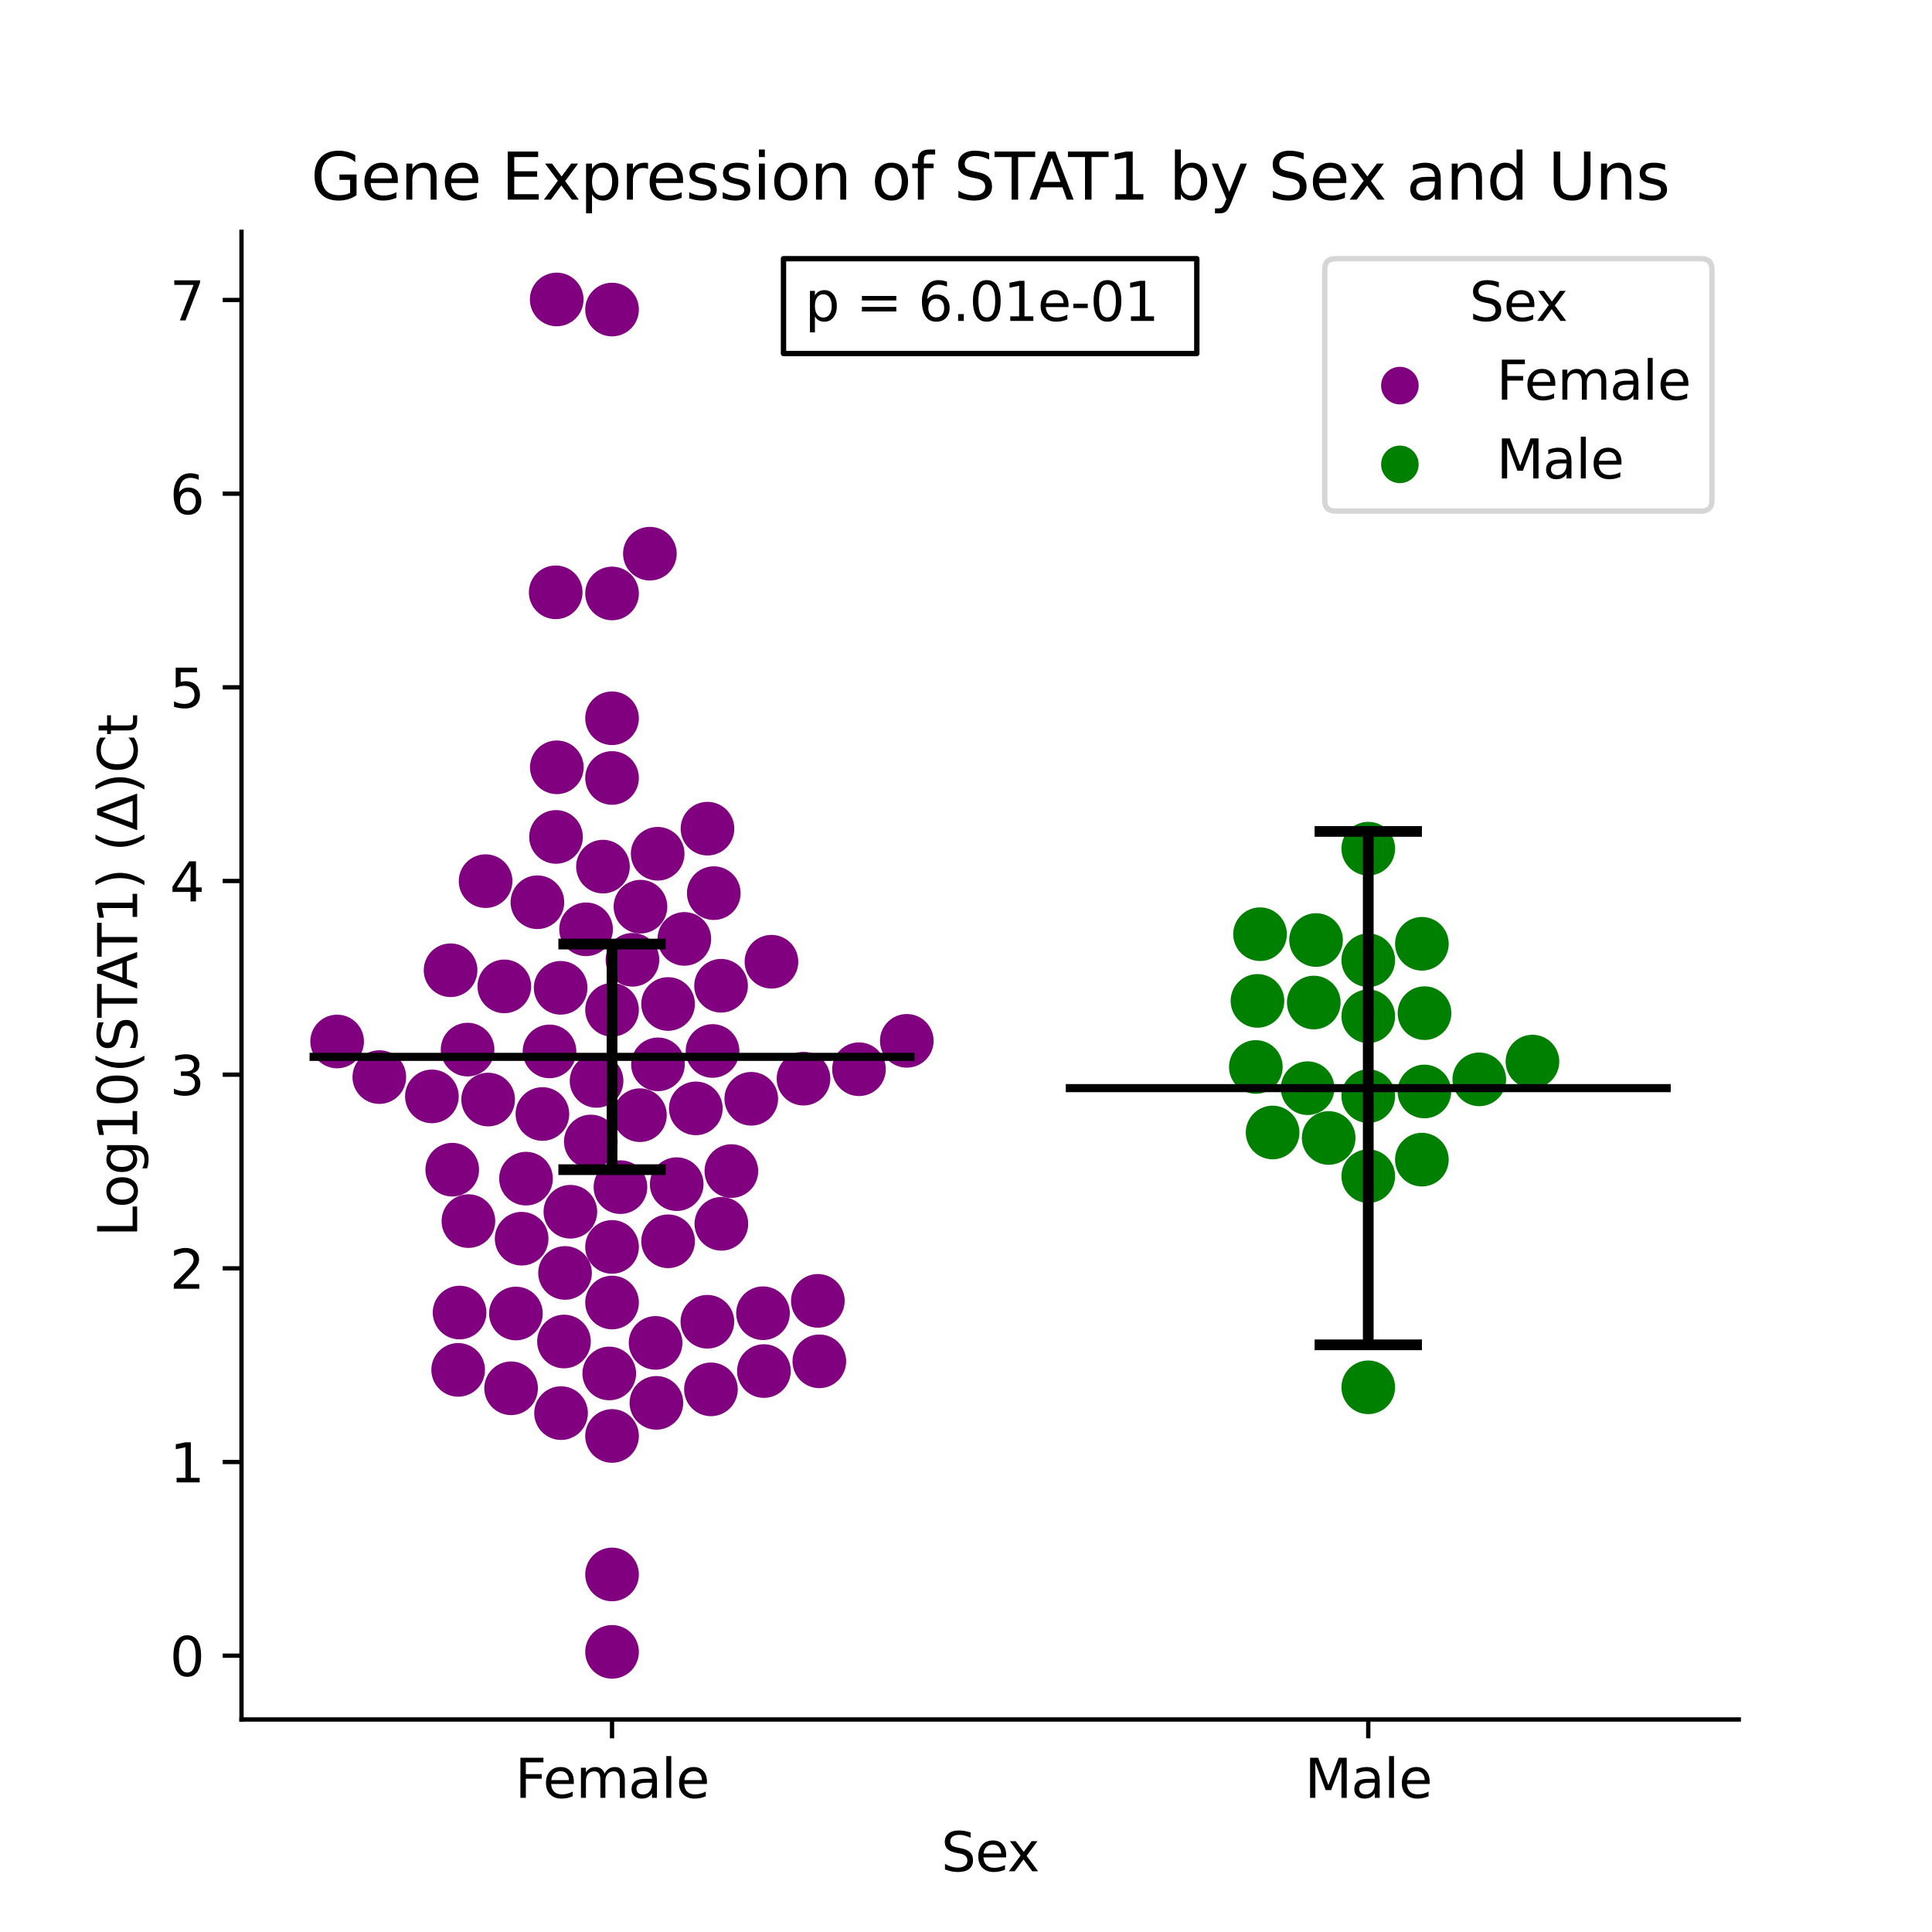 <?xml version="1.0" encoding="utf-8" standalone="no"?>
<!DOCTYPE svg PUBLIC "-//W3C//DTD SVG 1.1//EN"
  "http://www.w3.org/Graphics/SVG/1.1/DTD/svg11.dtd">
<svg xmlns:xlink="http://www.w3.org/1999/xlink" width="360pt" height="360pt" viewBox="0 0 360 360" xmlns="http://www.w3.org/2000/svg" version="1.1">
 <defs>
  <style type="text/css">*{stroke-linejoin: round; stroke-linecap: butt}</style>
 </defs>
 <g id="figure_1">
  <g id="patch_1">
   <path d="M 0 360 
L 360 360 
L 360 0 
L 0 0 
z
" style="fill: #ffffff"/>
  </g>
  <g id="axes_1">
   <g id="patch_2">
    <path d="M 45 320.4 
L 324 320.4 
L 324 43.2 
L 45 43.2 
z
" style="fill: #ffffff"/>
   </g>
   <g id="PathCollection_1">
    <defs>
     <path id="C0_0_b4e20d039d" d="M 0 5 
C 1.326 5 2.598 4.473 3.536 3.536 
C 4.473 2.598 5 1.326 5 -0 
C 5 -1.326 4.473 -2.598 3.536 -3.536 
C 2.598 -4.473 1.326 -5 0 -5 
C -1.326 -5 -2.598 -4.473 -3.536 -3.536 
C -4.473 -2.598 -5 -1.326 -5 0 
C -5 1.326 -4.473 2.598 -3.536 3.536 
C -2.598 4.473 -1.326 5 0 5 
z
"/>
    </defs>
    <g clip-path="url(#p9e9383e3ed)">
     <use xlink:href="#C0_0_b4e20d039d" x="87.281" y="227.534" style="fill: #800080"/>
    </g>
    <g clip-path="url(#p9e9383e3ed)">
     <use xlink:href="#C0_0_b4e20d039d" x="124.488" y="231.297" style="fill: #800080"/>
    </g>
    <g clip-path="url(#p9e9383e3ed)">
     <use xlink:href="#C0_0_b4e20d039d" x="142.343" y="255.476" style="fill: #800080"/>
    </g>
    <g clip-path="url(#p9e9383e3ed)">
     <use xlink:href="#C0_0_b4e20d039d" x="83.958" y="180.793" style="fill: #800080"/>
    </g>
    <g clip-path="url(#p9e9383e3ed)">
     <use xlink:href="#C0_0_b4e20d039d" x="114.045" y="293.377" style="fill: #800080"/>
    </g>
    <g clip-path="url(#p9e9383e3ed)">
     <use xlink:href="#C0_0_b4e20d039d" x="132.472" y="258.886" style="fill: #800080"/>
    </g>
    <g clip-path="url(#p9e9383e3ed)">
     <use xlink:href="#C0_0_b4e20d039d" x="113.526" y="255.924" style="fill: #800080"/>
    </g>
    <g clip-path="url(#p9e9383e3ed)">
     <use xlink:href="#C0_0_b4e20d039d" x="114.045" y="232.345" style="fill: #800080"/>
    </g>
    <g clip-path="url(#p9e9383e3ed)">
     <use xlink:href="#C0_0_b4e20d039d" x="95.235" y="258.689" style="fill: #800080"/>
    </g>
    <g clip-path="url(#p9e9383e3ed)">
     <use xlink:href="#C0_0_b4e20d039d" x="168.967" y="193.946" style="fill: #800080"/>
    </g>
    <g clip-path="url(#p9e9383e3ed)">
     <use xlink:href="#C0_0_b4e20d039d" x="143.747" y="179.204" style="fill: #800080"/>
    </g>
    <g clip-path="url(#p9e9383e3ed)">
     <use xlink:href="#C0_0_b4e20d039d" x="97.2" y="230.815" style="fill: #800080"/>
    </g>
    <g clip-path="url(#p9e9383e3ed)">
     <use xlink:href="#C0_0_b4e20d039d" x="114.045" y="307.8" style="fill: #800080"/>
    </g>
    <g clip-path="url(#p9e9383e3ed)">
     <use xlink:href="#C0_0_b4e20d039d" x="142.175" y="244.701" style="fill: #800080"/>
    </g>
    <g clip-path="url(#p9e9383e3ed)">
     <use xlink:href="#C0_0_b4e20d039d" x="119.24" y="207.8" style="fill: #800080"/>
    </g>
    <g clip-path="url(#p9e9383e3ed)">
     <use xlink:href="#C0_0_b4e20d039d" x="122.31" y="261.403" style="fill: #800080"/>
    </g>
    <g clip-path="url(#p9e9383e3ed)">
     <use xlink:href="#C0_0_b4e20d039d" x="114.045" y="57.68" style="fill: #800080"/>
    </g>
    <g clip-path="url(#p9e9383e3ed)">
     <use xlink:href="#C0_0_b4e20d039d" x="121.095" y="103.171" style="fill: #800080"/>
    </g>
    <g clip-path="url(#p9e9383e3ed)">
     <use xlink:href="#C0_0_b4e20d039d" x="90.482" y="164.19" style="fill: #800080"/>
    </g>
    <g clip-path="url(#p9e9383e3ed)">
     <use xlink:href="#C0_0_b4e20d039d" x="152.669" y="253.663" style="fill: #800080"/>
    </g>
    <g clip-path="url(#p9e9383e3ed)">
     <use xlink:href="#C0_0_b4e20d039d" x="101.07" y="207.58" style="fill: #800080"/>
    </g>
    <g clip-path="url(#p9e9383e3ed)">
     <use xlink:href="#C0_0_b4e20d039d" x="134.416" y="228.041" style="fill: #800080"/>
    </g>
    <g clip-path="url(#p9e9383e3ed)">
     <use xlink:href="#C0_0_b4e20d039d" x="93.972" y="183.8" style="fill: #800080"/>
    </g>
    <g clip-path="url(#p9e9383e3ed)">
     <use xlink:href="#C0_0_b4e20d039d" x="106.279" y="225.792" style="fill: #800080"/>
    </g>
    <g clip-path="url(#p9e9383e3ed)">
     <use xlink:href="#C0_0_b4e20d039d" x="114.045" y="242.708" style="fill: #800080"/>
    </g>
    <g clip-path="url(#p9e9383e3ed)">
     <use xlink:href="#C0_0_b4e20d039d" x="149.721" y="200.996" style="fill: #800080"/>
    </g>
    <g clip-path="url(#p9e9383e3ed)">
     <use xlink:href="#C0_0_b4e20d039d" x="115.611" y="221.207" style="fill: #800080"/>
    </g>
    <g clip-path="url(#p9e9383e3ed)">
     <use xlink:href="#C0_0_b4e20d039d" x="114.045" y="188.166" style="fill: #800080"/>
    </g>
    <g clip-path="url(#p9e9383e3ed)">
     <use xlink:href="#C0_0_b4e20d039d" x="103.733" y="55.8" style="fill: #800080"/>
    </g>
    <g clip-path="url(#p9e9383e3ed)">
     <use xlink:href="#C0_0_b4e20d039d" x="114.045" y="110.582" style="fill: #800080"/>
    </g>
    <g clip-path="url(#p9e9383e3ed)">
     <use xlink:href="#C0_0_b4e20d039d" x="114.045" y="133.835" style="fill: #800080"/>
    </g>
    <g clip-path="url(#p9e9383e3ed)">
     <use xlink:href="#C0_0_b4e20d039d" x="103.548" y="110.368" style="fill: #800080"/>
    </g>
    <g clip-path="url(#p9e9383e3ed)">
     <use xlink:href="#C0_0_b4e20d039d" x="112.352" y="161.483" style="fill: #800080"/>
    </g>
    <g clip-path="url(#p9e9383e3ed)">
     <use xlink:href="#C0_0_b4e20d039d" x="62.819" y="194.068" style="fill: #800080"/>
    </g>
    <g clip-path="url(#p9e9383e3ed)">
     <use xlink:href="#C0_0_b4e20d039d" x="110.088" y="212.702" style="fill: #800080"/>
    </g>
    <g clip-path="url(#p9e9383e3ed)">
     <use xlink:href="#C0_0_b4e20d039d" x="103.606" y="155.949" style="fill: #800080"/>
    </g>
    <g clip-path="url(#p9e9383e3ed)">
     <use xlink:href="#C0_0_b4e20d039d" x="104.468" y="184.067" style="fill: #800080"/>
    </g>
    <g clip-path="url(#p9e9383e3ed)">
     <use xlink:href="#C0_0_b4e20d039d" x="70.68" y="200.697" style="fill: #800080"/>
    </g>
    <g clip-path="url(#p9e9383e3ed)">
     <use xlink:href="#C0_0_b4e20d039d" x="122.158" y="250.231" style="fill: #800080"/>
    </g>
    <g clip-path="url(#p9e9383e3ed)">
     <use xlink:href="#C0_0_b4e20d039d" x="84.267" y="217.955" style="fill: #800080"/>
    </g>
    <g clip-path="url(#p9e9383e3ed)">
     <use xlink:href="#C0_0_b4e20d039d" x="85.372" y="255.258" style="fill: #800080"/>
    </g>
    <g clip-path="url(#p9e9383e3ed)">
     <use xlink:href="#C0_0_b4e20d039d" x="122.601" y="198.326" style="fill: #800080"/>
    </g>
    <g clip-path="url(#p9e9383e3ed)">
     <use xlink:href="#C0_0_b4e20d039d" x="96.132" y="244.753" style="fill: #800080"/>
    </g>
    <g clip-path="url(#p9e9383e3ed)">
     <use xlink:href="#C0_0_b4e20d039d" x="131.808" y="246.289" style="fill: #800080"/>
    </g>
    <g clip-path="url(#p9e9383e3ed)">
     <use xlink:href="#C0_0_b4e20d039d" x="85.634" y="244.576" style="fill: #800080"/>
    </g>
    <g clip-path="url(#p9e9383e3ed)">
     <use xlink:href="#C0_0_b4e20d039d" x="126.094" y="220.65" style="fill: #800080"/>
    </g>
    <g clip-path="url(#p9e9383e3ed)">
     <use xlink:href="#C0_0_b4e20d039d" x="114.045" y="267.571" style="fill: #800080"/>
    </g>
    <g clip-path="url(#p9e9383e3ed)">
     <use xlink:href="#C0_0_b4e20d039d" x="132.769" y="195.833" style="fill: #800080"/>
    </g>
    <g clip-path="url(#p9e9383e3ed)">
     <use xlink:href="#C0_0_b4e20d039d" x="103.756" y="142.976" style="fill: #800080"/>
    </g>
    <g clip-path="url(#p9e9383e3ed)">
     <use xlink:href="#C0_0_b4e20d039d" x="133.002" y="166.425" style="fill: #800080"/>
    </g>
    <g clip-path="url(#p9e9383e3ed)">
     <use xlink:href="#C0_0_b4e20d039d" x="160.057" y="199.237" style="fill: #800080"/>
    </g>
    <g clip-path="url(#p9e9383e3ed)">
     <use xlink:href="#C0_0_b4e20d039d" x="129.655" y="206.531" style="fill: #800080"/>
    </g>
    <g clip-path="url(#p9e9383e3ed)">
     <use xlink:href="#C0_0_b4e20d039d" x="122.545" y="159.085" style="fill: #800080"/>
    </g>
    <g clip-path="url(#p9e9383e3ed)">
     <use xlink:href="#C0_0_b4e20d039d" x="139.986" y="204.743" style="fill: #800080"/>
    </g>
    <g clip-path="url(#p9e9383e3ed)">
     <use xlink:href="#C0_0_b4e20d039d" x="131.827" y="154.409" style="fill: #800080"/>
    </g>
    <g clip-path="url(#p9e9383e3ed)">
     <use xlink:href="#C0_0_b4e20d039d" x="90.958" y="204.886" style="fill: #800080"/>
    </g>
    <g clip-path="url(#p9e9383e3ed)">
     <use xlink:href="#C0_0_b4e20d039d" x="100.137" y="168.12" style="fill: #800080"/>
    </g>
    <g clip-path="url(#p9e9383e3ed)">
     <use xlink:href="#C0_0_b4e20d039d" x="80.477" y="204.296" style="fill: #800080"/>
    </g>
    <g clip-path="url(#p9e9383e3ed)">
     <use xlink:href="#C0_0_b4e20d039d" x="134.359" y="183.682" style="fill: #800080"/>
    </g>
    <g clip-path="url(#p9e9383e3ed)">
     <use xlink:href="#C0_0_b4e20d039d" x="109.205" y="173.162" style="fill: #800080"/>
    </g>
    <g clip-path="url(#p9e9383e3ed)">
     <use xlink:href="#C0_0_b4e20d039d" x="87.127" y="195.576" style="fill: #800080"/>
    </g>
    <g clip-path="url(#p9e9383e3ed)">
     <use xlink:href="#C0_0_b4e20d039d" x="111.161" y="201.413" style="fill: #800080"/>
    </g>
    <g clip-path="url(#p9e9383e3ed)">
     <use xlink:href="#C0_0_b4e20d039d" x="117.845" y="178.844" style="fill: #800080"/>
    </g>
    <g clip-path="url(#p9e9383e3ed)">
     <use xlink:href="#C0_0_b4e20d039d" x="119.34" y="168.946" style="fill: #800080"/>
    </g>
    <g clip-path="url(#p9e9383e3ed)">
     <use xlink:href="#C0_0_b4e20d039d" x="127.517" y="174.952" style="fill: #800080"/>
    </g>
    <g clip-path="url(#p9e9383e3ed)">
     <use xlink:href="#C0_0_b4e20d039d" x="114.045" y="144.966" style="fill: #800080"/>
    </g>
    <g clip-path="url(#p9e9383e3ed)">
     <use xlink:href="#C0_0_b4e20d039d" x="104.543" y="263.317" style="fill: #800080"/>
    </g>
    <g clip-path="url(#p9e9383e3ed)">
     <use xlink:href="#C0_0_b4e20d039d" x="102.392" y="195.913" style="fill: #800080"/>
    </g>
    <g clip-path="url(#p9e9383e3ed)">
     <use xlink:href="#C0_0_b4e20d039d" x="105.09" y="249.971" style="fill: #800080"/>
    </g>
    <g clip-path="url(#p9e9383e3ed)">
     <use xlink:href="#C0_0_b4e20d039d" x="152.392" y="242.396" style="fill: #800080"/>
    </g>
    <g clip-path="url(#p9e9383e3ed)">
     <use xlink:href="#C0_0_b4e20d039d" x="124.483" y="187.078" style="fill: #800080"/>
    </g>
    <g clip-path="url(#p9e9383e3ed)">
     <use xlink:href="#C0_0_b4e20d039d" x="98.014" y="219.624" style="fill: #800080"/>
    </g>
    <g clip-path="url(#p9e9383e3ed)">
     <use xlink:href="#C0_0_b4e20d039d" x="105.286" y="237.195" style="fill: #800080"/>
    </g>
    <g clip-path="url(#p9e9383e3ed)">
     <use xlink:href="#C0_0_b4e20d039d" x="136.278" y="218.215" style="fill: #800080"/>
    </g>
   </g>
   <g id="PathCollection_2">
    <defs>
     <path id="C1_0_ff8bf747c5" d="M 0 5 
C 1.326 5 2.598 4.473 3.536 3.536 
C 4.473 2.598 5 1.326 5 -0 
C 5 -1.326 4.473 -2.598 3.536 -3.536 
C 2.598 -4.473 1.326 -5 0 -5 
C -1.326 -5 -2.598 -4.473 -3.536 -3.536 
C -4.473 -2.598 -5 -1.326 -5 0 
C -5 1.326 -4.473 2.598 -3.536 3.536 
C -2.598 4.473 -1.326 5 0 5 
z
"/>
    </defs>
    <g clip-path="url(#p9e9383e3ed)">
     <use xlink:href="#C1_0_ff8bf747c5" x="254.955" y="219.16" style="fill: #008000"/>
    </g>
    <g clip-path="url(#p9e9383e3ed)">
     <use xlink:href="#C1_0_ff8bf747c5" x="265.415" y="203.382" style="fill: #008000"/>
    </g>
    <g clip-path="url(#p9e9383e3ed)">
     <use xlink:href="#C1_0_ff8bf747c5" x="254.955" y="258.506" style="fill: #008000"/>
    </g>
    <g clip-path="url(#p9e9383e3ed)">
     <use xlink:href="#C1_0_ff8bf747c5" x="237.132" y="211.024" style="fill: #008000"/>
    </g>
    <g clip-path="url(#p9e9383e3ed)">
     <use xlink:href="#C1_0_ff8bf747c5" x="234.007" y="198.816" style="fill: #008000"/>
    </g>
    <g clip-path="url(#p9e9383e3ed)">
     <use xlink:href="#C1_0_ff8bf747c5" x="285.552" y="197.812" style="fill: #008000"/>
    </g>
    <g clip-path="url(#p9e9383e3ed)">
     <use xlink:href="#C1_0_ff8bf747c5" x="265.437" y="188.787" style="fill: #008000"/>
    </g>
    <g clip-path="url(#p9e9383e3ed)">
     <use xlink:href="#C1_0_ff8bf747c5" x="264.945" y="216.083" style="fill: #008000"/>
    </g>
    <g clip-path="url(#p9e9383e3ed)">
     <use xlink:href="#C1_0_ff8bf747c5" x="247.577" y="212.044" style="fill: #008000"/>
    </g>
    <g clip-path="url(#p9e9383e3ed)">
     <use xlink:href="#C1_0_ff8bf747c5" x="243.652" y="202.769" style="fill: #008000"/>
    </g>
    <g clip-path="url(#p9e9383e3ed)">
     <use xlink:href="#C1_0_ff8bf747c5" x="234.31" y="186.502" style="fill: #008000"/>
    </g>
    <g clip-path="url(#p9e9383e3ed)">
     <use xlink:href="#C1_0_ff8bf747c5" x="234.79" y="174.075" style="fill: #008000"/>
    </g>
    <g clip-path="url(#p9e9383e3ed)">
     <use xlink:href="#C1_0_ff8bf747c5" x="264.949" y="175.862" style="fill: #008000"/>
    </g>
    <g clip-path="url(#p9e9383e3ed)">
     <use xlink:href="#C1_0_ff8bf747c5" x="254.955" y="158.14" style="fill: #008000"/>
    </g>
    <g clip-path="url(#p9e9383e3ed)">
     <use xlink:href="#C1_0_ff8bf747c5" x="244.805" y="186.81" style="fill: #008000"/>
    </g>
    <g clip-path="url(#p9e9383e3ed)">
     <use xlink:href="#C1_0_ff8bf747c5" x="245.228" y="175.161" style="fill: #008000"/>
    </g>
    <g clip-path="url(#p9e9383e3ed)">
     <use xlink:href="#C1_0_ff8bf747c5" x="275.643" y="201.122" style="fill: #008000"/>
    </g>
    <g clip-path="url(#p9e9383e3ed)">
     <use xlink:href="#C1_0_ff8bf747c5" x="254.955" y="204.248" style="fill: #008000"/>
    </g>
    <g clip-path="url(#p9e9383e3ed)">
     <use xlink:href="#C1_0_ff8bf747c5" x="254.955" y="189.372" style="fill: #008000"/>
    </g>
    <g clip-path="url(#p9e9383e3ed)">
     <use xlink:href="#C1_0_ff8bf747c5" x="254.955" y="178.927" style="fill: #008000"/>
    </g>
   </g>
   <g id="PathCollection_3"/>
   <g id="PathCollection_4"/>
   <g id="matplotlib.axis_1">
    <g id="xtick_1">
     <g id="line2d_1">
      <defs>
       <path id="mc632abb2f9" d="M 0 0 
L 0 3.5 
" style="stroke: #000000; stroke-width: 0.8"/>
      </defs>
      <g>
       <use xlink:href="#mc632abb2f9" x="114.045" y="320.4" style="stroke: #000000; stroke-width: 0.8"/>
      </g>
     </g>
     <g id="text_1">
      <!-- Female -->
      <g transform="translate(95.968 334.998) scale(0.1 -0.1)">
       <defs>
        <path id="DejaVuSans-46" d="M 628 4666 
L 3309 4666 
L 3309 4134 
L 1259 4134 
L 1259 2759 
L 3109 2759 
L 3109 2228 
L 1259 2228 
L 1259 0 
L 628 0 
L 628 4666 
z
" transform="scale(0.016)"/>
        <path id="DejaVuSans-65" d="M 3597 1894 
L 3597 1613 
L 953 1613 
Q 991 1019 1311 708 
Q 1631 397 2203 397 
Q 2534 397 2845 478 
Q 3156 559 3463 722 
L 3463 178 
Q 3153 47 2828 -22 
Q 2503 -91 2169 -91 
Q 1331 -91 842 396 
Q 353 884 353 1716 
Q 353 2575 817 3079 
Q 1281 3584 2069 3584 
Q 2775 3584 3186 3129 
Q 3597 2675 3597 1894 
z
M 3022 2063 
Q 3016 2534 2758 2815 
Q 2500 3097 2075 3097 
Q 1594 3097 1305 2825 
Q 1016 2553 972 2059 
L 3022 2063 
z
" transform="scale(0.016)"/>
        <path id="DejaVuSans-6d" d="M 3328 2828 
Q 3544 3216 3844 3400 
Q 4144 3584 4550 3584 
Q 5097 3584 5394 3201 
Q 5691 2819 5691 2113 
L 5691 0 
L 5113 0 
L 5113 2094 
Q 5113 2597 4934 2840 
Q 4756 3084 4391 3084 
Q 3944 3084 3684 2787 
Q 3425 2491 3425 1978 
L 3425 0 
L 2847 0 
L 2847 2094 
Q 2847 2600 2669 2842 
Q 2491 3084 2119 3084 
Q 1678 3084 1418 2786 
Q 1159 2488 1159 1978 
L 1159 0 
L 581 0 
L 581 3500 
L 1159 3500 
L 1159 2956 
Q 1356 3278 1631 3431 
Q 1906 3584 2284 3584 
Q 2666 3584 2933 3390 
Q 3200 3197 3328 2828 
z
" transform="scale(0.016)"/>
        <path id="DejaVuSans-61" d="M 2194 1759 
Q 1497 1759 1228 1600 
Q 959 1441 959 1056 
Q 959 750 1161 570 
Q 1363 391 1709 391 
Q 2188 391 2477 730 
Q 2766 1069 2766 1631 
L 2766 1759 
L 2194 1759 
z
M 3341 1997 
L 3341 0 
L 2766 0 
L 2766 531 
Q 2569 213 2275 61 
Q 1981 -91 1556 -91 
Q 1019 -91 701 211 
Q 384 513 384 1019 
Q 384 1609 779 1909 
Q 1175 2209 1959 2209 
L 2766 2209 
L 2766 2266 
Q 2766 2663 2505 2880 
Q 2244 3097 1772 3097 
Q 1472 3097 1187 3025 
Q 903 2953 641 2809 
L 641 3341 
Q 956 3463 1253 3523 
Q 1550 3584 1831 3584 
Q 2591 3584 2966 3190 
Q 3341 2797 3341 1997 
z
" transform="scale(0.016)"/>
        <path id="DejaVuSans-6c" d="M 603 4863 
L 1178 4863 
L 1178 0 
L 603 0 
L 603 4863 
z
" transform="scale(0.016)"/>
       </defs>
       <use xlink:href="#DejaVuSans-46"/>
       <use xlink:href="#DejaVuSans-65" x="52.02"/>
       <use xlink:href="#DejaVuSans-6d" x="113.543"/>
       <use xlink:href="#DejaVuSans-61" x="210.955"/>
       <use xlink:href="#DejaVuSans-6c" x="272.234"/>
       <use xlink:href="#DejaVuSans-65" x="300.018"/>
      </g>
     </g>
    </g>
    <g id="xtick_2">
     <g id="line2d_2">
      <g>
       <use xlink:href="#mc632abb2f9" x="254.955" y="320.4" style="stroke: #000000; stroke-width: 0.8"/>
      </g>
     </g>
     <g id="text_2">
      <!-- Male -->
      <g transform="translate(243.111 334.998) scale(0.1 -0.1)">
       <defs>
        <path id="DejaVuSans-4d" d="M 628 4666 
L 1569 4666 
L 2759 1491 
L 3956 4666 
L 4897 4666 
L 4897 0 
L 4281 0 
L 4281 4097 
L 3078 897 
L 2444 897 
L 1241 4097 
L 1241 0 
L 628 0 
L 628 4666 
z
" transform="scale(0.016)"/>
       </defs>
       <use xlink:href="#DejaVuSans-4d"/>
       <use xlink:href="#DejaVuSans-61" x="86.279"/>
       <use xlink:href="#DejaVuSans-6c" x="147.559"/>
       <use xlink:href="#DejaVuSans-65" x="175.342"/>
      </g>
     </g>
    </g>
    <g id="text_3">
     <!-- Sex -->
     <g transform="translate(175.377 348.677) scale(0.1 -0.1)">
      <defs>
       <path id="DejaVuSans-53" d="M 3425 4513 
L 3425 3897 
Q 3066 4069 2747 4153 
Q 2428 4238 2131 4238 
Q 1616 4238 1336 4038 
Q 1056 3838 1056 3469 
Q 1056 3159 1242 3001 
Q 1428 2844 1947 2747 
L 2328 2669 
Q 3034 2534 3370 2195 
Q 3706 1856 3706 1288 
Q 3706 609 3251 259 
Q 2797 -91 1919 -91 
Q 1588 -91 1214 -16 
Q 841 59 441 206 
L 441 856 
Q 825 641 1194 531 
Q 1563 422 1919 422 
Q 2459 422 2753 634 
Q 3047 847 3047 1241 
Q 3047 1584 2836 1778 
Q 2625 1972 2144 2069 
L 1759 2144 
Q 1053 2284 737 2584 
Q 422 2884 422 3419 
Q 422 4038 858 4394 
Q 1294 4750 2059 4750 
Q 2388 4750 2728 4690 
Q 3069 4631 3425 4513 
z
" transform="scale(0.016)"/>
       <path id="DejaVuSans-78" d="M 3513 3500 
L 2247 1797 
L 3578 0 
L 2900 0 
L 1881 1375 
L 863 0 
L 184 0 
L 1544 1831 
L 300 3500 
L 978 3500 
L 1906 2253 
L 2834 3500 
L 3513 3500 
z
" transform="scale(0.016)"/>
      </defs>
      <use xlink:href="#DejaVuSans-53"/>
      <use xlink:href="#DejaVuSans-65" x="63.477"/>
      <use xlink:href="#DejaVuSans-78" x="123.25"/>
     </g>
    </g>
   </g>
   <g id="matplotlib.axis_2">
    <g id="ytick_1">
     <g id="line2d_3">
      <defs>
       <path id="m5206863338" d="M 0 0 
L -3.5 0 
" style="stroke: #000000; stroke-width: 0.8"/>
      </defs>
      <g>
       <use xlink:href="#m5206863338" x="45" y="308.509" style="stroke: #000000; stroke-width: 0.8"/>
      </g>
     </g>
     <g id="text_4">
      <!-- 0 -->
      <g transform="translate(31.637 312.308) scale(0.1 -0.1)">
       <defs>
        <path id="DejaVuSans-30" d="M 2034 4250 
Q 1547 4250 1301 3770 
Q 1056 3291 1056 2328 
Q 1056 1369 1301 889 
Q 1547 409 2034 409 
Q 2525 409 2770 889 
Q 3016 1369 3016 2328 
Q 3016 3291 2770 3770 
Q 2525 4250 2034 4250 
z
M 2034 4750 
Q 2819 4750 3233 4129 
Q 3647 3509 3647 2328 
Q 3647 1150 3233 529 
Q 2819 -91 2034 -91 
Q 1250 -91 836 529 
Q 422 1150 422 2328 
Q 422 3509 836 4129 
Q 1250 4750 2034 4750 
z
" transform="scale(0.016)"/>
       </defs>
       <use xlink:href="#DejaVuSans-30"/>
      </g>
     </g>
    </g>
    <g id="ytick_2">
     <g id="line2d_4">
      <g>
       <use xlink:href="#m5206863338" x="45" y="272.422" style="stroke: #000000; stroke-width: 0.8"/>
      </g>
     </g>
     <g id="text_5">
      <!-- 1 -->
      <g transform="translate(31.637 276.221) scale(0.1 -0.1)">
       <defs>
        <path id="DejaVuSans-31" d="M 794 531 
L 1825 531 
L 1825 4091 
L 703 3866 
L 703 4441 
L 1819 4666 
L 2450 4666 
L 2450 531 
L 3481 531 
L 3481 0 
L 794 0 
L 794 531 
z
" transform="scale(0.016)"/>
       </defs>
       <use xlink:href="#DejaVuSans-31"/>
      </g>
     </g>
    </g>
    <g id="ytick_3">
     <g id="line2d_5">
      <g>
       <use xlink:href="#m5206863338" x="45" y="236.335" style="stroke: #000000; stroke-width: 0.8"/>
      </g>
     </g>
     <g id="text_6">
      <!-- 2 -->
      <g transform="translate(31.637 240.134) scale(0.1 -0.1)">
       <defs>
        <path id="DejaVuSans-32" d="M 1228 531 
L 3431 531 
L 3431 0 
L 469 0 
L 469 531 
Q 828 903 1448 1529 
Q 2069 2156 2228 2338 
Q 2531 2678 2651 2914 
Q 2772 3150 2772 3378 
Q 2772 3750 2511 3984 
Q 2250 4219 1831 4219 
Q 1534 4219 1204 4116 
Q 875 4013 500 3803 
L 500 4441 
Q 881 4594 1212 4672 
Q 1544 4750 1819 4750 
Q 2544 4750 2975 4387 
Q 3406 4025 3406 3419 
Q 3406 3131 3298 2873 
Q 3191 2616 2906 2266 
Q 2828 2175 2409 1742 
Q 1991 1309 1228 531 
z
" transform="scale(0.016)"/>
       </defs>
       <use xlink:href="#DejaVuSans-32"/>
      </g>
     </g>
    </g>
    <g id="ytick_4">
     <g id="line2d_6">
      <g>
       <use xlink:href="#m5206863338" x="45" y="200.247" style="stroke: #000000; stroke-width: 0.8"/>
      </g>
     </g>
     <g id="text_7">
      <!-- 3 -->
      <g transform="translate(31.637 204.047) scale(0.1 -0.1)">
       <defs>
        <path id="DejaVuSans-33" d="M 2597 2516 
Q 3050 2419 3304 2112 
Q 3559 1806 3559 1356 
Q 3559 666 3084 287 
Q 2609 -91 1734 -91 
Q 1441 -91 1130 -33 
Q 819 25 488 141 
L 488 750 
Q 750 597 1062 519 
Q 1375 441 1716 441 
Q 2309 441 2620 675 
Q 2931 909 2931 1356 
Q 2931 1769 2642 2001 
Q 2353 2234 1838 2234 
L 1294 2234 
L 1294 2753 
L 1863 2753 
Q 2328 2753 2575 2939 
Q 2822 3125 2822 3475 
Q 2822 3834 2567 4026 
Q 2313 4219 1838 4219 
Q 1578 4219 1281 4162 
Q 984 4106 628 3988 
L 628 4550 
Q 988 4650 1302 4700 
Q 1616 4750 1894 4750 
Q 2613 4750 3031 4423 
Q 3450 4097 3450 3541 
Q 3450 3153 3228 2886 
Q 3006 2619 2597 2516 
z
" transform="scale(0.016)"/>
       </defs>
       <use xlink:href="#DejaVuSans-33"/>
      </g>
     </g>
    </g>
    <g id="ytick_5">
     <g id="line2d_7">
      <g>
       <use xlink:href="#m5206863338" x="45" y="164.16" style="stroke: #000000; stroke-width: 0.8"/>
      </g>
     </g>
     <g id="text_8">
      <!-- 4 -->
      <g transform="translate(31.637 167.959) scale(0.1 -0.1)">
       <defs>
        <path id="DejaVuSans-34" d="M 2419 4116 
L 825 1625 
L 2419 1625 
L 2419 4116 
z
M 2253 4666 
L 3047 4666 
L 3047 1625 
L 3713 1625 
L 3713 1100 
L 3047 1100 
L 3047 0 
L 2419 0 
L 2419 1100 
L 313 1100 
L 313 1709 
L 2253 4666 
z
" transform="scale(0.016)"/>
       </defs>
       <use xlink:href="#DejaVuSans-34"/>
      </g>
     </g>
    </g>
    <g id="ytick_6">
     <g id="line2d_8">
      <g>
       <use xlink:href="#m5206863338" x="45" y="128.073" style="stroke: #000000; stroke-width: 0.8"/>
      </g>
     </g>
     <g id="text_9">
      <!-- 5 -->
      <g transform="translate(31.637 131.872) scale(0.1 -0.1)">
       <defs>
        <path id="DejaVuSans-35" d="M 691 4666 
L 3169 4666 
L 3169 4134 
L 1269 4134 
L 1269 2991 
Q 1406 3038 1543 3061 
Q 1681 3084 1819 3084 
Q 2600 3084 3056 2656 
Q 3513 2228 3513 1497 
Q 3513 744 3044 326 
Q 2575 -91 1722 -91 
Q 1428 -91 1123 -41 
Q 819 9 494 109 
L 494 744 
Q 775 591 1075 516 
Q 1375 441 1709 441 
Q 2250 441 2565 725 
Q 2881 1009 2881 1497 
Q 2881 1984 2565 2268 
Q 2250 2553 1709 2553 
Q 1456 2553 1204 2497 
Q 953 2441 691 2322 
L 691 4666 
z
" transform="scale(0.016)"/>
       </defs>
       <use xlink:href="#DejaVuSans-35"/>
      </g>
     </g>
    </g>
    <g id="ytick_7">
     <g id="line2d_9">
      <g>
       <use xlink:href="#m5206863338" x="45" y="91.986" style="stroke: #000000; stroke-width: 0.8"/>
      </g>
     </g>
     <g id="text_10">
      <!-- 6 -->
      <g transform="translate(31.637 95.785) scale(0.1 -0.1)">
       <defs>
        <path id="DejaVuSans-36" d="M 2113 2584 
Q 1688 2584 1439 2293 
Q 1191 2003 1191 1497 
Q 1191 994 1439 701 
Q 1688 409 2113 409 
Q 2538 409 2786 701 
Q 3034 994 3034 1497 
Q 3034 2003 2786 2293 
Q 2538 2584 2113 2584 
z
M 3366 4563 
L 3366 3988 
Q 3128 4100 2886 4159 
Q 2644 4219 2406 4219 
Q 1781 4219 1451 3797 
Q 1122 3375 1075 2522 
Q 1259 2794 1537 2939 
Q 1816 3084 2150 3084 
Q 2853 3084 3261 2657 
Q 3669 2231 3669 1497 
Q 3669 778 3244 343 
Q 2819 -91 2113 -91 
Q 1303 -91 875 529 
Q 447 1150 447 2328 
Q 447 3434 972 4092 
Q 1497 4750 2381 4750 
Q 2619 4750 2861 4703 
Q 3103 4656 3366 4563 
z
" transform="scale(0.016)"/>
       </defs>
       <use xlink:href="#DejaVuSans-36"/>
      </g>
     </g>
    </g>
    <g id="ytick_8">
     <g id="line2d_10">
      <g>
       <use xlink:href="#m5206863338" x="45" y="55.898" style="stroke: #000000; stroke-width: 0.8"/>
      </g>
     </g>
     <g id="text_11">
      <!-- 7 -->
      <g transform="translate(31.637 59.698) scale(0.1 -0.1)">
       <defs>
        <path id="DejaVuSans-37" d="M 525 4666 
L 3525 4666 
L 3525 4397 
L 1831 0 
L 1172 0 
L 2766 4134 
L 525 4134 
L 525 4666 
z
" transform="scale(0.016)"/>
       </defs>
       <use xlink:href="#DejaVuSans-37"/>
      </g>
     </g>
    </g>
    <g id="text_12">
     <!-- Log10(STAT1) (Δ)Ct -->
     <g transform="translate(25.558 230.467) rotate(-90) scale(0.1 -0.1)">
      <defs>
       <path id="DejaVuSans-4c" d="M 628 4666 
L 1259 4666 
L 1259 531 
L 3531 531 
L 3531 0 
L 628 0 
L 628 4666 
z
" transform="scale(0.016)"/>
       <path id="DejaVuSans-6f" d="M 1959 3097 
Q 1497 3097 1228 2736 
Q 959 2375 959 1747 
Q 959 1119 1226 758 
Q 1494 397 1959 397 
Q 2419 397 2687 759 
Q 2956 1122 2956 1747 
Q 2956 2369 2687 2733 
Q 2419 3097 1959 3097 
z
M 1959 3584 
Q 2709 3584 3137 3096 
Q 3566 2609 3566 1747 
Q 3566 888 3137 398 
Q 2709 -91 1959 -91 
Q 1206 -91 779 398 
Q 353 888 353 1747 
Q 353 2609 779 3096 
Q 1206 3584 1959 3584 
z
" transform="scale(0.016)"/>
       <path id="DejaVuSans-67" d="M 2906 1791 
Q 2906 2416 2648 2759 
Q 2391 3103 1925 3103 
Q 1463 3103 1205 2759 
Q 947 2416 947 1791 
Q 947 1169 1205 825 
Q 1463 481 1925 481 
Q 2391 481 2648 825 
Q 2906 1169 2906 1791 
z
M 3481 434 
Q 3481 -459 3084 -895 
Q 2688 -1331 1869 -1331 
Q 1566 -1331 1297 -1286 
Q 1028 -1241 775 -1147 
L 775 -588 
Q 1028 -725 1275 -790 
Q 1522 -856 1778 -856 
Q 2344 -856 2625 -561 
Q 2906 -266 2906 331 
L 2906 616 
Q 2728 306 2450 153 
Q 2172 0 1784 0 
Q 1141 0 747 490 
Q 353 981 353 1791 
Q 353 2603 747 3093 
Q 1141 3584 1784 3584 
Q 2172 3584 2450 3431 
Q 2728 3278 2906 2969 
L 2906 3500 
L 3481 3500 
L 3481 434 
z
" transform="scale(0.016)"/>
       <path id="DejaVuSans-28" d="M 1984 4856 
Q 1566 4138 1362 3434 
Q 1159 2731 1159 2009 
Q 1159 1288 1364 580 
Q 1569 -128 1984 -844 
L 1484 -844 
Q 1016 -109 783 600 
Q 550 1309 550 2009 
Q 550 2706 781 3412 
Q 1013 4119 1484 4856 
L 1984 4856 
z
" transform="scale(0.016)"/>
       <path id="DejaVuSans-54" d="M -19 4666 
L 3928 4666 
L 3928 4134 
L 2272 4134 
L 2272 0 
L 1638 0 
L 1638 4134 
L -19 4134 
L -19 4666 
z
" transform="scale(0.016)"/>
       <path id="DejaVuSans-41" d="M 2188 4044 
L 1331 1722 
L 3047 1722 
L 2188 4044 
z
M 1831 4666 
L 2547 4666 
L 4325 0 
L 3669 0 
L 3244 1197 
L 1141 1197 
L 716 0 
L 50 0 
L 1831 4666 
z
" transform="scale(0.016)"/>
       <path id="DejaVuSans-29" d="M 513 4856 
L 1013 4856 
Q 1481 4119 1714 3412 
Q 1947 2706 1947 2009 
Q 1947 1309 1714 600 
Q 1481 -109 1013 -844 
L 513 -844 
Q 928 -128 1133 580 
Q 1338 1288 1338 2009 
Q 1338 2731 1133 3434 
Q 928 4138 513 4856 
z
" transform="scale(0.016)"/>
       <path id="DejaVuSans-20" transform="scale(0.016)"/>
       <path id="DejaVuSans-394" d="M 2188 4044 
L 906 525 
L 3472 525 
L 2188 4044 
z
M 50 0 
L 1831 4666 
L 2547 4666 
L 4325 0 
L 50 0 
z
" transform="scale(0.016)"/>
       <path id="DejaVuSans-43" d="M 4122 4306 
L 4122 3641 
Q 3803 3938 3442 4084 
Q 3081 4231 2675 4231 
Q 1875 4231 1450 3742 
Q 1025 3253 1025 2328 
Q 1025 1406 1450 917 
Q 1875 428 2675 428 
Q 3081 428 3442 575 
Q 3803 722 4122 1019 
L 4122 359 
Q 3791 134 3420 21 
Q 3050 -91 2638 -91 
Q 1578 -91 968 557 
Q 359 1206 359 2328 
Q 359 3453 968 4101 
Q 1578 4750 2638 4750 
Q 3056 4750 3426 4639 
Q 3797 4528 4122 4306 
z
" transform="scale(0.016)"/>
       <path id="DejaVuSans-74" d="M 1172 4494 
L 1172 3500 
L 2356 3500 
L 2356 3053 
L 1172 3053 
L 1172 1153 
Q 1172 725 1289 603 
Q 1406 481 1766 481 
L 2356 481 
L 2356 0 
L 1766 0 
Q 1100 0 847 248 
Q 594 497 594 1153 
L 594 3053 
L 172 3053 
L 172 3500 
L 594 3500 
L 594 4494 
L 1172 4494 
z
" transform="scale(0.016)"/>
      </defs>
      <use xlink:href="#DejaVuSans-4c"/>
      <use xlink:href="#DejaVuSans-6f" x="53.963"/>
      <use xlink:href="#DejaVuSans-67" x="115.145"/>
      <use xlink:href="#DejaVuSans-31" x="178.621"/>
      <use xlink:href="#DejaVuSans-30" x="242.244"/>
      <use xlink:href="#DejaVuSans-28" x="305.867"/>
      <use xlink:href="#DejaVuSans-53" x="344.881"/>
      <use xlink:href="#DejaVuSans-54" x="408.357"/>
      <use xlink:href="#DejaVuSans-41" x="461.691"/>
      <use xlink:href="#DejaVuSans-54" x="522.35"/>
      <use xlink:href="#DejaVuSans-31" x="583.434"/>
      <use xlink:href="#DejaVuSans-29" x="647.057"/>
      <use xlink:href="#DejaVuSans-20" x="686.07"/>
      <use xlink:href="#DejaVuSans-28" x="717.857"/>
      <use xlink:href="#DejaVuSans-394" x="756.871"/>
      <use xlink:href="#DejaVuSans-29" x="825.279"/>
      <use xlink:href="#DejaVuSans-43" x="864.293"/>
      <use xlink:href="#DejaVuSans-74" x="934.117"/>
     </g>
    </g>
   </g>
   <g id="LineCollection_1">
    <path d="M 114.045 217.947 
L 114.045 175.913 
" clip-path="url(#p9e9383e3ed)" style="fill: none; stroke: #000000; stroke-width: 2"/>
   </g>
   <g id="line2d_11">
    <defs>
     <path id="m4472b51fd9" d="M 10 0 
L -10 -0 
" style="stroke: #000000; stroke-width: 2"/>
    </defs>
    <g clip-path="url(#p9e9383e3ed)">
     <use xlink:href="#m4472b51fd9" x="114.045" y="217.947" style="stroke: #000000; stroke-width: 2"/>
    </g>
   </g>
   <g id="line2d_12">
    <g clip-path="url(#p9e9383e3ed)">
     <use xlink:href="#m4472b51fd9" x="114.045" y="175.913" style="stroke: #000000; stroke-width: 2"/>
    </g>
   </g>
   <g id="LineCollection_2">
    <path d="M 254.955 250.589 
L 254.955 154.922 
" clip-path="url(#p9e9383e3ed)" style="fill: none; stroke: #000000; stroke-width: 2"/>
   </g>
   <g id="line2d_13">
    <g clip-path="url(#p9e9383e3ed)">
     <use xlink:href="#m4472b51fd9" x="254.955" y="250.589" style="stroke: #000000; stroke-width: 2"/>
    </g>
   </g>
   <g id="line2d_14">
    <g clip-path="url(#p9e9383e3ed)">
     <use xlink:href="#m4472b51fd9" x="254.955" y="154.922" style="stroke: #000000; stroke-width: 2"/>
    </g>
   </g>
   <g id="LineCollection_3">
    <path d="M 57.682 196.93 
L 170.409 196.93 
" clip-path="url(#p9e9383e3ed)" style="fill: none; stroke: #000000; stroke-width: 1.5"/>
   </g>
   <g id="LineCollection_4">
    <path d="M 198.591 202.756 
L 311.318 202.756 
" clip-path="url(#p9e9383e3ed)" style="fill: none; stroke: #000000; stroke-width: 1.5"/>
   </g>
   <g id="patch_3">
    <path d="M 45 320.4 
L 45 43.2 
" style="fill: none; stroke: #000000; stroke-width: 0.8; stroke-linejoin: miter; stroke-linecap: square"/>
   </g>
   <g id="patch_4">
    <path d="M 45 320.4 
L 324 320.4 
" style="fill: none; stroke: #000000; stroke-width: 0.8; stroke-linejoin: miter; stroke-linecap: square"/>
   </g>
   <g id="text_13">
    <!-- Gene Expression of STAT1 by Sex and Uns -->
    <g transform="translate(57.921 37.2) scale(0.12 -0.12)">
     <defs>
      <path id="DejaVuSans-47" d="M 3809 666 
L 3809 1919 
L 2778 1919 
L 2778 2438 
L 4434 2438 
L 4434 434 
Q 4069 175 3628 42 
Q 3188 -91 2688 -91 
Q 1594 -91 976 548 
Q 359 1188 359 2328 
Q 359 3472 976 4111 
Q 1594 4750 2688 4750 
Q 3144 4750 3555 4637 
Q 3966 4525 4313 4306 
L 4313 3634 
Q 3963 3931 3569 4081 
Q 3175 4231 2741 4231 
Q 1884 4231 1454 3753 
Q 1025 3275 1025 2328 
Q 1025 1384 1454 906 
Q 1884 428 2741 428 
Q 3075 428 3337 486 
Q 3600 544 3809 666 
z
" transform="scale(0.016)"/>
      <path id="DejaVuSans-6e" d="M 3513 2113 
L 3513 0 
L 2938 0 
L 2938 2094 
Q 2938 2591 2744 2837 
Q 2550 3084 2163 3084 
Q 1697 3084 1428 2787 
Q 1159 2491 1159 1978 
L 1159 0 
L 581 0 
L 581 3500 
L 1159 3500 
L 1159 2956 
Q 1366 3272 1645 3428 
Q 1925 3584 2291 3584 
Q 2894 3584 3203 3211 
Q 3513 2838 3513 2113 
z
" transform="scale(0.016)"/>
      <path id="DejaVuSans-45" d="M 628 4666 
L 3578 4666 
L 3578 4134 
L 1259 4134 
L 1259 2753 
L 3481 2753 
L 3481 2222 
L 1259 2222 
L 1259 531 
L 3634 531 
L 3634 0 
L 628 0 
L 628 4666 
z
" transform="scale(0.016)"/>
      <path id="DejaVuSans-70" d="M 1159 525 
L 1159 -1331 
L 581 -1331 
L 581 3500 
L 1159 3500 
L 1159 2969 
Q 1341 3281 1617 3432 
Q 1894 3584 2278 3584 
Q 2916 3584 3314 3078 
Q 3713 2572 3713 1747 
Q 3713 922 3314 415 
Q 2916 -91 2278 -91 
Q 1894 -91 1617 61 
Q 1341 213 1159 525 
z
M 3116 1747 
Q 3116 2381 2855 2742 
Q 2594 3103 2138 3103 
Q 1681 3103 1420 2742 
Q 1159 2381 1159 1747 
Q 1159 1113 1420 752 
Q 1681 391 2138 391 
Q 2594 391 2855 752 
Q 3116 1113 3116 1747 
z
" transform="scale(0.016)"/>
      <path id="DejaVuSans-72" d="M 2631 2963 
Q 2534 3019 2420 3045 
Q 2306 3072 2169 3072 
Q 1681 3072 1420 2755 
Q 1159 2438 1159 1844 
L 1159 0 
L 581 0 
L 581 3500 
L 1159 3500 
L 1159 2956 
Q 1341 3275 1631 3429 
Q 1922 3584 2338 3584 
Q 2397 3584 2469 3576 
Q 2541 3569 2628 3553 
L 2631 2963 
z
" transform="scale(0.016)"/>
      <path id="DejaVuSans-73" d="M 2834 3397 
L 2834 2853 
Q 2591 2978 2328 3040 
Q 2066 3103 1784 3103 
Q 1356 3103 1142 2972 
Q 928 2841 928 2578 
Q 928 2378 1081 2264 
Q 1234 2150 1697 2047 
L 1894 2003 
Q 2506 1872 2764 1633 
Q 3022 1394 3022 966 
Q 3022 478 2636 193 
Q 2250 -91 1575 -91 
Q 1294 -91 989 -36 
Q 684 19 347 128 
L 347 722 
Q 666 556 975 473 
Q 1284 391 1588 391 
Q 1994 391 2212 530 
Q 2431 669 2431 922 
Q 2431 1156 2273 1281 
Q 2116 1406 1581 1522 
L 1381 1569 
Q 847 1681 609 1914 
Q 372 2147 372 2553 
Q 372 3047 722 3315 
Q 1072 3584 1716 3584 
Q 2034 3584 2315 3537 
Q 2597 3491 2834 3397 
z
" transform="scale(0.016)"/>
      <path id="DejaVuSans-69" d="M 603 3500 
L 1178 3500 
L 1178 0 
L 603 0 
L 603 3500 
z
M 603 4863 
L 1178 4863 
L 1178 4134 
L 603 4134 
L 603 4863 
z
" transform="scale(0.016)"/>
      <path id="DejaVuSans-66" d="M 2375 4863 
L 2375 4384 
L 1825 4384 
Q 1516 4384 1395 4259 
Q 1275 4134 1275 3809 
L 1275 3500 
L 2222 3500 
L 2222 3053 
L 1275 3053 
L 1275 0 
L 697 0 
L 697 3053 
L 147 3053 
L 147 3500 
L 697 3500 
L 697 3744 
Q 697 4328 969 4595 
Q 1241 4863 1831 4863 
L 2375 4863 
z
" transform="scale(0.016)"/>
      <path id="DejaVuSans-62" d="M 3116 1747 
Q 3116 2381 2855 2742 
Q 2594 3103 2138 3103 
Q 1681 3103 1420 2742 
Q 1159 2381 1159 1747 
Q 1159 1113 1420 752 
Q 1681 391 2138 391 
Q 2594 391 2855 752 
Q 3116 1113 3116 1747 
z
M 1159 2969 
Q 1341 3281 1617 3432 
Q 1894 3584 2278 3584 
Q 2916 3584 3314 3078 
Q 3713 2572 3713 1747 
Q 3713 922 3314 415 
Q 2916 -91 2278 -91 
Q 1894 -91 1617 61 
Q 1341 213 1159 525 
L 1159 0 
L 581 0 
L 581 4863 
L 1159 4863 
L 1159 2969 
z
" transform="scale(0.016)"/>
      <path id="DejaVuSans-79" d="M 2059 -325 
Q 1816 -950 1584 -1140 
Q 1353 -1331 966 -1331 
L 506 -1331 
L 506 -850 
L 844 -850 
Q 1081 -850 1212 -737 
Q 1344 -625 1503 -206 
L 1606 56 
L 191 3500 
L 800 3500 
L 1894 763 
L 2988 3500 
L 3597 3500 
L 2059 -325 
z
" transform="scale(0.016)"/>
      <path id="DejaVuSans-64" d="M 2906 2969 
L 2906 4863 
L 3481 4863 
L 3481 0 
L 2906 0 
L 2906 525 
Q 2725 213 2448 61 
Q 2172 -91 1784 -91 
Q 1150 -91 751 415 
Q 353 922 353 1747 
Q 353 2572 751 3078 
Q 1150 3584 1784 3584 
Q 2172 3584 2448 3432 
Q 2725 3281 2906 2969 
z
M 947 1747 
Q 947 1113 1208 752 
Q 1469 391 1925 391 
Q 2381 391 2643 752 
Q 2906 1113 2906 1747 
Q 2906 2381 2643 2742 
Q 2381 3103 1925 3103 
Q 1469 3103 1208 2742 
Q 947 2381 947 1747 
z
" transform="scale(0.016)"/>
      <path id="DejaVuSans-55" d="M 556 4666 
L 1191 4666 
L 1191 1831 
Q 1191 1081 1462 751 
Q 1734 422 2344 422 
Q 2950 422 3222 751 
Q 3494 1081 3494 1831 
L 3494 4666 
L 4128 4666 
L 4128 1753 
Q 4128 841 3676 375 
Q 3225 -91 2344 -91 
Q 1459 -91 1007 375 
Q 556 841 556 1753 
L 556 4666 
z
" transform="scale(0.016)"/>
     </defs>
     <use xlink:href="#DejaVuSans-47"/>
     <use xlink:href="#DejaVuSans-65" x="77.49"/>
     <use xlink:href="#DejaVuSans-6e" x="139.014"/>
     <use xlink:href="#DejaVuSans-65" x="202.393"/>
     <use xlink:href="#DejaVuSans-20" x="263.916"/>
     <use xlink:href="#DejaVuSans-45" x="295.703"/>
     <use xlink:href="#DejaVuSans-78" x="358.887"/>
     <use xlink:href="#DejaVuSans-70" x="418.066"/>
     <use xlink:href="#DejaVuSans-72" x="481.543"/>
     <use xlink:href="#DejaVuSans-65" x="520.406"/>
     <use xlink:href="#DejaVuSans-73" x="581.93"/>
     <use xlink:href="#DejaVuSans-73" x="634.029"/>
     <use xlink:href="#DejaVuSans-69" x="686.129"/>
     <use xlink:href="#DejaVuSans-6f" x="713.912"/>
     <use xlink:href="#DejaVuSans-6e" x="775.094"/>
     <use xlink:href="#DejaVuSans-20" x="838.473"/>
     <use xlink:href="#DejaVuSans-6f" x="870.26"/>
     <use xlink:href="#DejaVuSans-66" x="931.441"/>
     <use xlink:href="#DejaVuSans-20" x="966.646"/>
     <use xlink:href="#DejaVuSans-53" x="998.434"/>
     <use xlink:href="#DejaVuSans-54" x="1061.91"/>
     <use xlink:href="#DejaVuSans-41" x="1115.244"/>
     <use xlink:href="#DejaVuSans-54" x="1175.902"/>
     <use xlink:href="#DejaVuSans-31" x="1236.986"/>
     <use xlink:href="#DejaVuSans-20" x="1300.609"/>
     <use xlink:href="#DejaVuSans-62" x="1332.396"/>
     <use xlink:href="#DejaVuSans-79" x="1395.873"/>
     <use xlink:href="#DejaVuSans-20" x="1455.053"/>
     <use xlink:href="#DejaVuSans-53" x="1486.84"/>
     <use xlink:href="#DejaVuSans-65" x="1550.316"/>
     <use xlink:href="#DejaVuSans-78" x="1610.09"/>
     <use xlink:href="#DejaVuSans-20" x="1669.27"/>
     <use xlink:href="#DejaVuSans-61" x="1701.057"/>
     <use xlink:href="#DejaVuSans-6e" x="1762.336"/>
     <use xlink:href="#DejaVuSans-64" x="1825.715"/>
     <use xlink:href="#DejaVuSans-20" x="1889.191"/>
     <use xlink:href="#DejaVuSans-55" x="1920.979"/>
     <use xlink:href="#DejaVuSans-6e" x="1994.172"/>
     <use xlink:href="#DejaVuSans-73" x="2057.551"/>
    </g>
   </g>
   <g id="patch_5">
    <path d="M 145.993 65.878 
L 223.007 65.878 
L 223.007 48.2 
L 145.993 48.2 
z
" style="fill: #ffffff; stroke: #000000; stroke-linejoin: miter"/>
   </g>
   <g id="text_14">
    <!-- p = 6.01e-01  -->
    <g transform="translate(149.993 59.798) scale(0.1 -0.1)">
     <defs>
      <path id="DejaVuSans-3d" d="M 678 2906 
L 4684 2906 
L 4684 2381 
L 678 2381 
L 678 2906 
z
M 678 1631 
L 4684 1631 
L 4684 1100 
L 678 1100 
L 678 1631 
z
" transform="scale(0.016)"/>
      <path id="DejaVuSans-2e" d="M 684 794 
L 1344 794 
L 1344 0 
L 684 0 
L 684 794 
z
" transform="scale(0.016)"/>
      <path id="DejaVuSans-2d" d="M 313 2009 
L 1997 2009 
L 1997 1497 
L 313 1497 
L 313 2009 
z
" transform="scale(0.016)"/>
     </defs>
     <use xlink:href="#DejaVuSans-70"/>
     <use xlink:href="#DejaVuSans-20" x="63.477"/>
     <use xlink:href="#DejaVuSans-3d" x="95.264"/>
     <use xlink:href="#DejaVuSans-20" x="179.053"/>
     <use xlink:href="#DejaVuSans-36" x="210.84"/>
     <use xlink:href="#DejaVuSans-2e" x="274.463"/>
     <use xlink:href="#DejaVuSans-30" x="306.25"/>
     <use xlink:href="#DejaVuSans-31" x="369.873"/>
     <use xlink:href="#DejaVuSans-65" x="433.496"/>
     <use xlink:href="#DejaVuSans-2d" x="495.02"/>
     <use xlink:href="#DejaVuSans-30" x="531.104"/>
     <use xlink:href="#DejaVuSans-31" x="594.727"/>
     <use xlink:href="#DejaVuSans-20" x="658.35"/>
    </g>
   </g>
   <g id="legend_1">
    <g id="patch_6">
     <path d="M 248.845 95.234 
L 317 95.234 
Q 319 95.234 319 93.234 
L 319 50.2 
Q 319 48.2 317 48.2 
L 248.845 48.2 
Q 246.845 48.2 246.845 50.2 
L 246.845 93.234 
Q 246.845 95.234 248.845 95.234 
z
" style="fill: #ffffff; opacity: 0.8; stroke: #cccccc; stroke-linejoin: miter"/>
    </g>
    <g id="text_15">
     <!-- Sex -->
     <g transform="translate(273.8 59.798) scale(0.1 -0.1)">
      <use xlink:href="#DejaVuSans-53"/>
      <use xlink:href="#DejaVuSans-65" x="63.477"/>
      <use xlink:href="#DejaVuSans-78" x="123.25"/>
     </g>
    </g>
    <g id="PathCollection_5">
     <defs>
      <path id="m9c879ccc48" d="M 0 3 
C 0.796 3 1.559 2.684 2.121 2.121 
C 2.684 1.559 3 0.796 3 0 
C 3 -0.796 2.684 -1.559 2.121 -2.121 
C 1.559 -2.684 0.796 -3 0 -3 
C -0.796 -3 -1.559 -2.684 -2.121 -2.121 
C -2.684 -1.559 -3 -0.796 -3 0 
C -3 0.796 -2.684 1.559 -2.121 2.121 
C -1.559 2.684 -0.796 3 0 3 
z
" style="stroke: #800080"/>
     </defs>
     <g>
      <use xlink:href="#m9c879ccc48" x="260.845" y="71.852" style="fill: #800080; stroke: #800080"/>
     </g>
    </g>
    <g id="text_16">
     <!-- Female -->
     <g transform="translate(278.845 74.477) scale(0.1 -0.1)">
      <use xlink:href="#DejaVuSans-46"/>
      <use xlink:href="#DejaVuSans-65" x="52.02"/>
      <use xlink:href="#DejaVuSans-6d" x="113.543"/>
      <use xlink:href="#DejaVuSans-61" x="210.955"/>
      <use xlink:href="#DejaVuSans-6c" x="272.234"/>
      <use xlink:href="#DejaVuSans-65" x="300.018"/>
     </g>
    </g>
    <g id="PathCollection_6">
     <defs>
      <path id="m381a948f3c" d="M 0 3 
C 0.796 3 1.559 2.684 2.121 2.121 
C 2.684 1.559 3 0.796 3 0 
C 3 -0.796 2.684 -1.559 2.121 -2.121 
C 1.559 -2.684 0.796 -3 0 -3 
C -0.796 -3 -1.559 -2.684 -2.121 -2.121 
C -2.684 -1.559 -3 -0.796 -3 0 
C -3 0.796 -2.684 1.559 -2.121 2.121 
C -1.559 2.684 -0.796 3 0 3 
z
" style="stroke: #008000"/>
     </defs>
     <g>
      <use xlink:href="#m381a948f3c" x="260.845" y="86.53" style="fill: #008000; stroke: #008000"/>
     </g>
    </g>
    <g id="text_17">
     <!-- Male -->
     <g transform="translate(278.845 89.155) scale(0.1 -0.1)">
      <use xlink:href="#DejaVuSans-4d"/>
      <use xlink:href="#DejaVuSans-61" x="86.279"/>
      <use xlink:href="#DejaVuSans-6c" x="147.559"/>
      <use xlink:href="#DejaVuSans-65" x="175.342"/>
     </g>
    </g>
   </g>
  </g>
 </g>
 <defs>
  <clipPath id="p9e9383e3ed">
   <rect x="45" y="43.2" width="279" height="277.2"/>
  </clipPath>
 </defs>
</svg>
